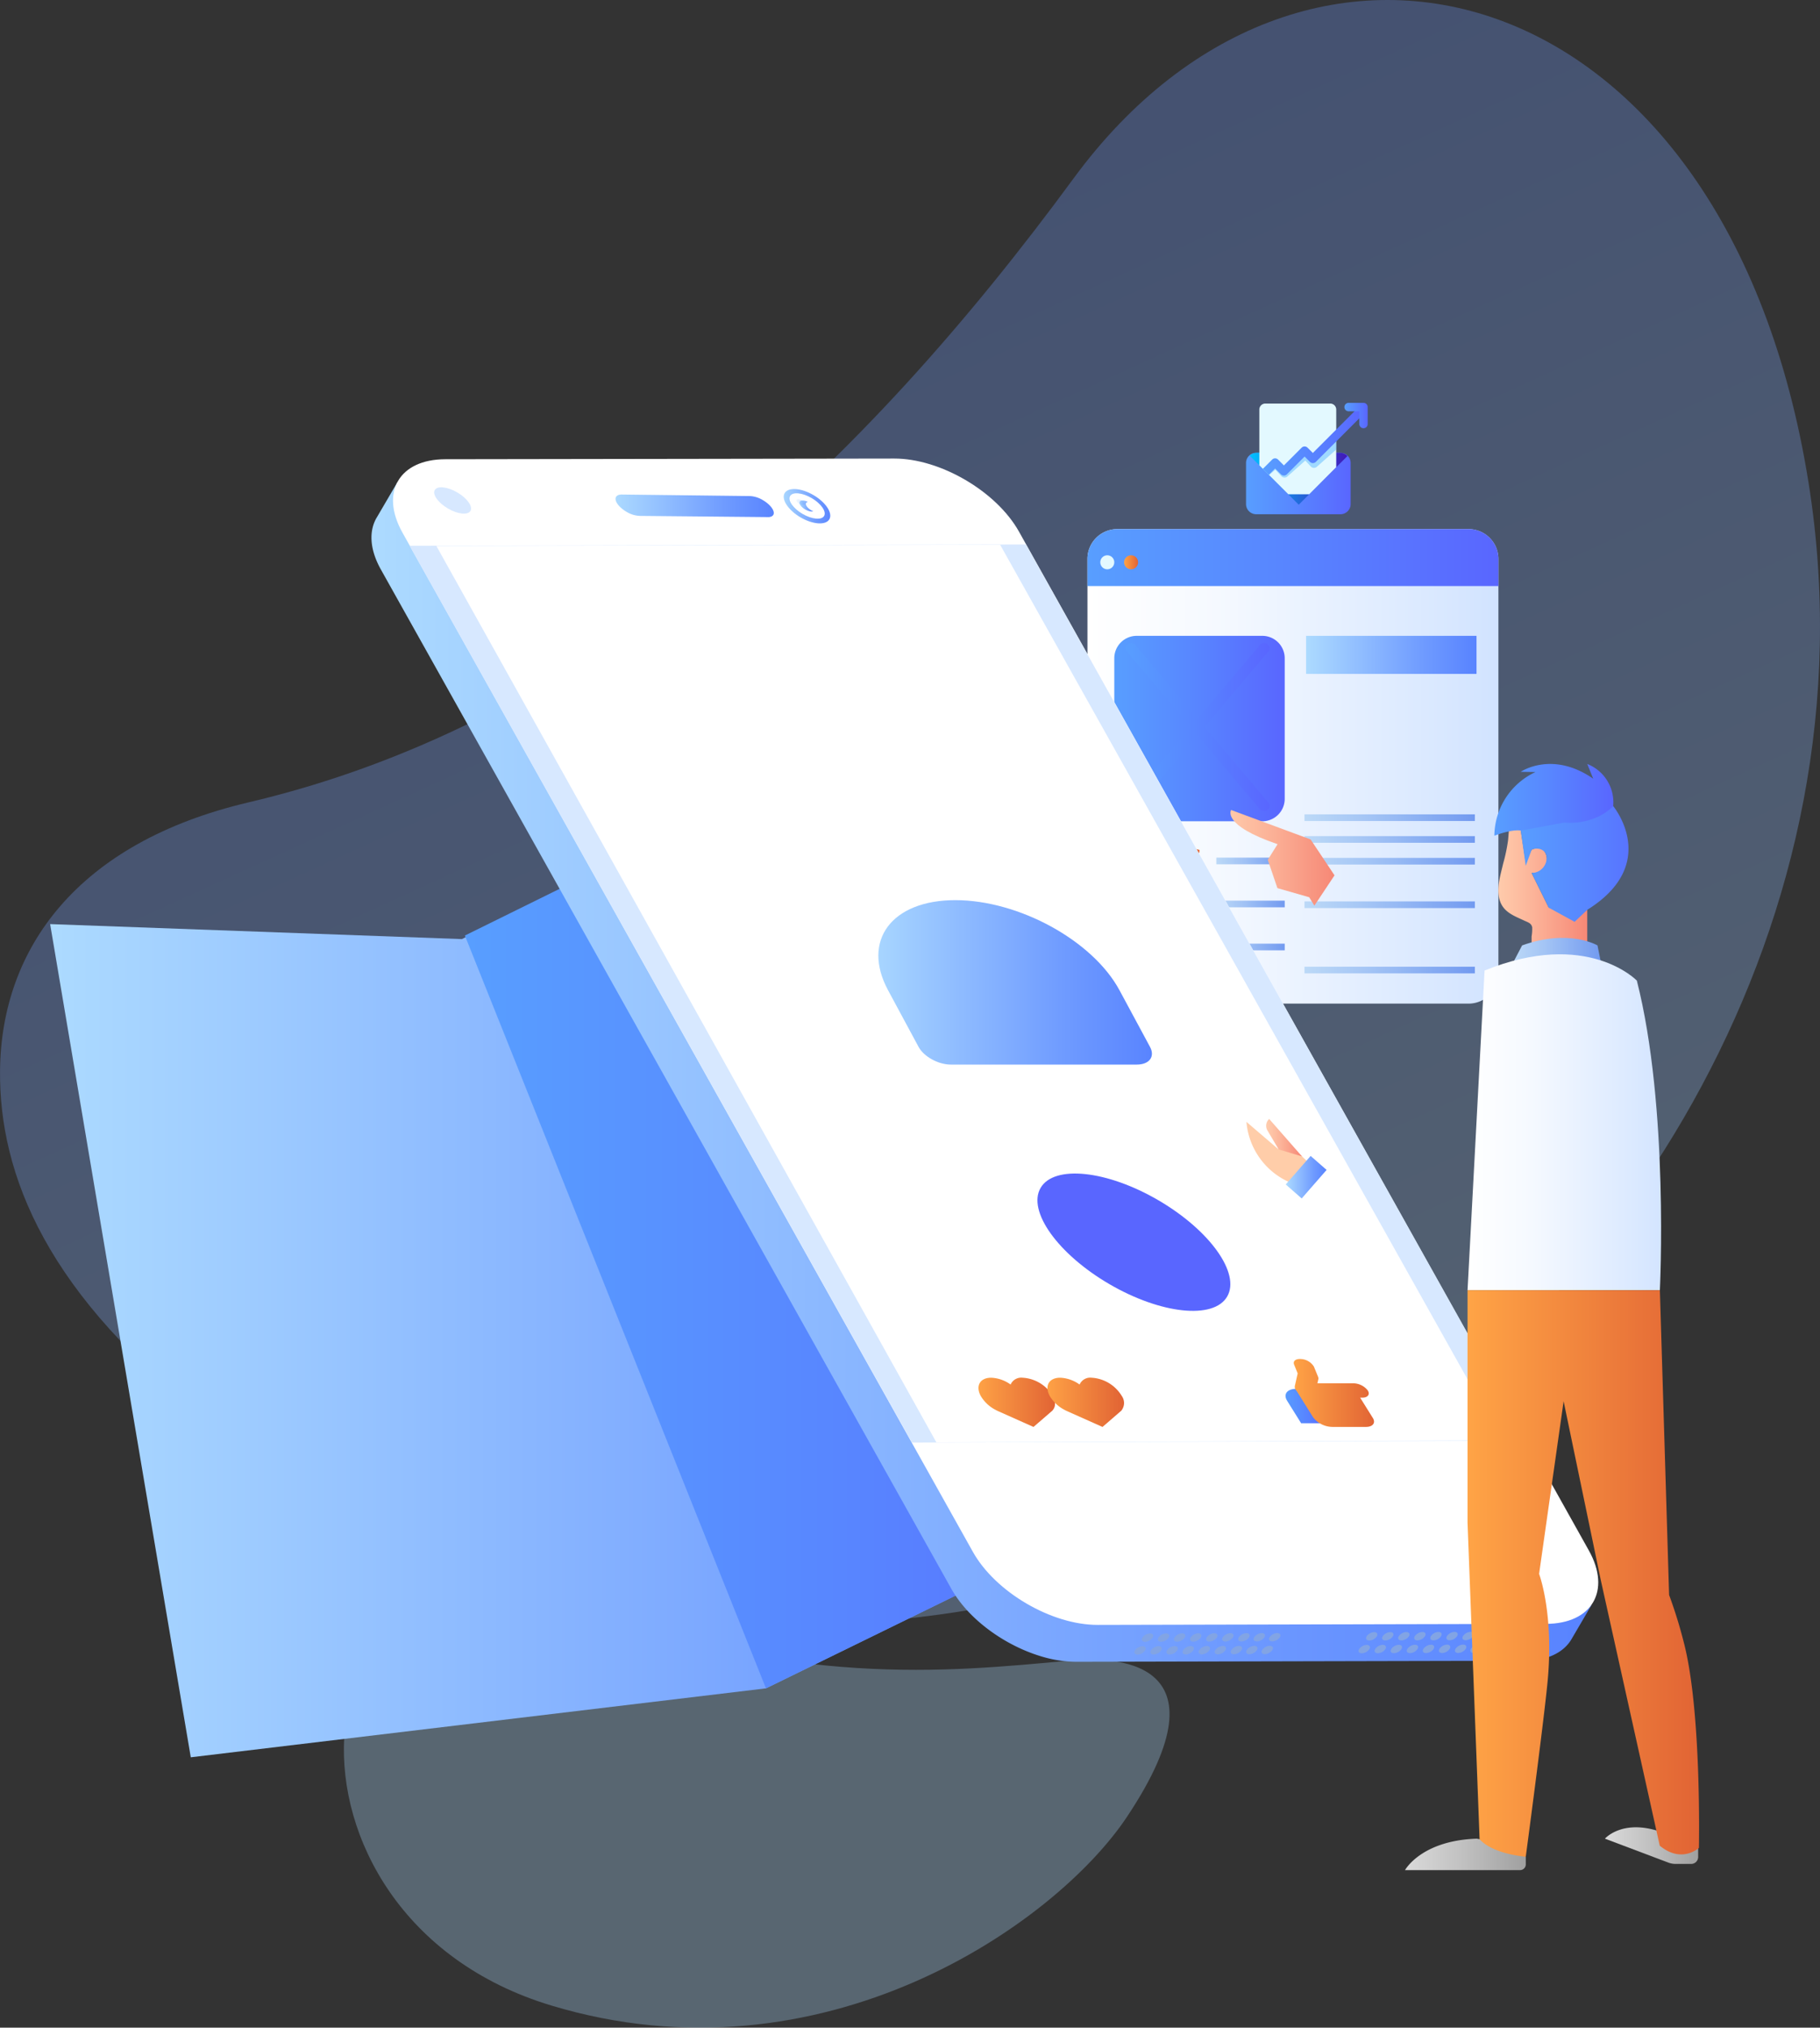 <svg xmlns="http://www.w3.org/2000/svg" xmlns:xlink="http://www.w3.org/1999/xlink" width="418.265" height="465.705" viewBox="0 0 418.265 465.705">
  <rect x="0" y="0" width="418.265" height="465.705" fill="#333333" stroke="none"/>
  <defs>
    <linearGradient id="linear-gradient" x1="0.769" y1="1.071" x2="0.233" y2="-0.104" gradientUnits="objectBoundingBox">
      <stop offset="0" stop-color="#addbff"/>
      <stop offset="0.027" stop-color="#aad8ff"/>
      <stop offset="0.687" stop-color="#6f9bff"/>
      <stop offset="1" stop-color="#5883ff"/>
    </linearGradient>
    <linearGradient id="linear-gradient-2" x1="4.419" y1="0.799" x2="4.842" y2="-0.684" xlink:href="#linear-gradient"/>
    <linearGradient id="linear-gradient-3" x1="0" y1="0.5" x2="1" y2="0.5" xlink:href="#linear-gradient"/>
    <linearGradient id="linear-gradient-4" y1="0.5" x2="1" y2="0.5" gradientUnits="objectBoundingBox">
      <stop offset="0" stop-color="#589eff"/>
      <stop offset="0.469" stop-color="#5886ff"/>
      <stop offset="1" stop-color="#5966ff"/>
    </linearGradient>
    <linearGradient id="linear-gradient-5" y1="0.5" x2="1" y2="0.5" gradientUnits="objectBoundingBox">
      <stop offset="0" stop-color="#fff"/>
      <stop offset="0.317" stop-color="#f5f9ff"/>
      <stop offset="0.86" stop-color="#d9e8ff"/>
      <stop offset="1" stop-color="#d1e3ff"/>
    </linearGradient>
    <linearGradient id="linear-gradient-6" y1="0.5" x2="1" y2="0.5" gradientUnits="objectBoundingBox">
      <stop offset="0" stop-color="#ffa446"/>
      <stop offset="1" stop-color="#e16334"/>
    </linearGradient>
    <linearGradient id="linear-gradient-9" y1="0.501" x2="1" y2="0.501" gradientUnits="objectBoundingBox">
      <stop offset="0" stop-color="#bcd9f7"/>
      <stop offset="0.366" stop-color="#a4c5f5"/>
      <stop offset="1" stop-color="#729af0"/>
    </linearGradient>
    <linearGradient id="linear-gradient-10" x1="0" y1="0.5" x2="1" y2="0.5" xlink:href="#linear-gradient-9"/>
    <linearGradient id="linear-gradient-12" x1="0" y1="0.5" x2="1" y2="0.5" xlink:href="#linear-gradient-9"/>
    <linearGradient id="linear-gradient-16" x1="0" y1="0.5" x2="1" y2="0.5" xlink:href="#linear-gradient-9"/>
    <linearGradient id="linear-gradient-21" x1="0" y1="0.499" x2="1" y2="0.499" xlink:href="#linear-gradient-9"/>
    <linearGradient id="linear-gradient-29" x1="0" y1="0.5" x2="1" y2="0.5" xlink:href="#linear-gradient"/>
    <linearGradient id="linear-gradient-33" x1="0" y1="0.5" x2="1" y2="0.5" xlink:href="#linear-gradient-6"/>
    <linearGradient id="linear-gradient-39" x1="-7.025" y1="59.622" x2="-6.606" y2="59.622" xlink:href="#linear-gradient-4"/>
    <linearGradient id="linear-gradient-42" x1="0" y1="0.5" x2="1" y2="0.5" xlink:href="#linear-gradient"/>
    <linearGradient id="linear-gradient-43" x1="0" y1="0.5" x2="1" y2="0.5" xlink:href="#linear-gradient"/>
    <linearGradient id="linear-gradient-44" x1="0" y1="0.5" x2="1" y2="0.5" xlink:href="#linear-gradient"/>
    <linearGradient id="linear-gradient-46" y1="0.5" x2="1" y2="0.5" gradientUnits="objectBoundingBox">
      <stop offset="0" stop-color="#ffcdad"/>
      <stop offset="0.389" stop-color="#fcb59a"/>
      <stop offset="1" stop-color="#f68876"/>
    </linearGradient>
    <linearGradient id="linear-gradient-52" x1="0" y1="0.5" x2="1" y2="0.5" xlink:href="#linear-gradient-46"/>
    <linearGradient id="linear-gradient-55" y1="0.5" x2="1" y2="0.5" gradientUnits="objectBoundingBox">
      <stop offset="0" stop-color="#dadada"/>
      <stop offset="0.454" stop-color="#c2c2c2"/>
      <stop offset="1" stop-color="#a0a0a0"/>
    </linearGradient>
    <linearGradient id="linear-gradient-56" x1="0" y1="0.5" x2="1" y2="0.5" xlink:href="#linear-gradient-55"/>
    <linearGradient id="linear-gradient-57" x1="0" y1="0.5" x2="1" y2="0.5" xlink:href="#linear-gradient-6"/>
    <linearGradient id="linear-gradient-60" y1="0.5" x2="1" y2="0.5" gradientUnits="objectBoundingBox">
      <stop offset="0.001" stop-color="#00c0ff"/>
      <stop offset="1" stop-color="#4218b8"/>
    </linearGradient>
    <linearGradient id="linear-gradient-62" x1="0" y1="0.5" y2="0.5" xlink:href="#linear-gradient-4"/>
    <linearGradient id="linear-gradient-64" x1="0" y1="0.5" y2="0.5" xlink:href="#linear-gradient-4"/>
    <linearGradient id="linear-gradient-65" x1="0" y1="0.5" x2="1" y2="0.5" xlink:href="#linear-gradient-6"/>
    <linearGradient id="linear-gradient-66" x1="0" y1="0.5" x2="1" y2="0.5" xlink:href="#linear-gradient-6"/>
    <linearGradient id="linear-gradient-67" x1="0" y1="0.5" x2="1" y2="0.5" xlink:href="#linear-gradient-6"/>
  </defs>
  <g id="AR_brochure" transform="translate(-25.91 56.185)">
    <g id="Group_4018" data-name="Group 4018" transform="translate(25.91 -56.185)">
      <g id="Group_3986" data-name="Group 3986">
        <path id="Path_8825" data-name="Path 8825" d="M272.643-15.224C224.728,50.037,163.158,109.285,83.019,128.1c-39.339,9.236-56.82,33.595-57.1,61.548-.244,23.816,10.664,51.867,49.175,81.194,94.105,71.662,199.255,45.851,253.932,14.66C397.641,246.367,457.595,155.244,441.548,54.7,422.814-62.689,326.34-88.344,272.643-15.224Z" transform="translate(-25.91 56.185)" opacity="0.3" fill="url(#linear-gradient)"/>
        <path id="Path_8826" data-name="Path 8826" d="M282.523,373.822c-29.542,2.7-62.174,6.235-117.927-13.042-60.515-20.919-69.818,71.7-1.438,92.291,62.3,18.764,115.848-18.7,132.257-43.323C320.022,372.822,291.6,372.983,282.523,373.822Z" transform="translate(-36.431 7.554)" opacity="0.3" fill="url(#linear-gradient-2)"/>
      </g>
      <g id="Group_3987" data-name="Group 3987" transform="translate(11.521 175.853)">
        <path id="Path_8827" data-name="Path 8827" d="M83.157,171.538l94.632,3.443,79.849-39.833L362.355,291,247.667,347.066,115.48,362.9Z" transform="translate(-83.157 -135.148)" fill="url(#linear-gradient-3)"/>
        <path id="Path_8828" data-name="Path 8828" d="M260.357,347.066l-69.194-172.9,79.164-39.023L375.045,291Z" transform="translate(-95.847 -135.148)" fill="url(#linear-gradient-4)"/>
      </g>
      <path id="Path_8837" data-name="Path 8837" d="M243.721,164.729l27.267-12.674L293.35,190.05l-29.876,12.668Z" transform="translate(-100.132 31.719)" fill="#e6e7e8"/>
      <g id="Group_3991" data-name="Group 3991" transform="translate(249.913 121.517)">
        <path id="Path_8839" data-name="Path 8839" d="M538.138,190.5h-80.7a6.871,6.871,0,0,1-6.869-6.873V88.384a6.872,6.872,0,0,1,6.869-6.874h80.7a6.875,6.875,0,0,1,6.877,6.874v95.245A6.875,6.875,0,0,1,538.138,190.5Z" transform="translate(-450.569 -81.51)" fill="url(#linear-gradient-5)"/>
        <path id="Path_8840" data-name="Path 8840" d="M466.468,164.7a29.479,29.479,0,0,1-6.161-2.417,2.407,2.407,0,0,0-1.475,4.317l-.006.01.063.037a1.913,1.913,0,0,0,.167.114l3.121,2.043,3.119-2.043a1.556,1.556,0,0,0,.171-.114l.062-.037,0-.01A2.406,2.406,0,0,0,466.468,164.7Z" transform="translate(-451.429 -91)" fill="url(#linear-gradient-6)"/>
        <path id="Path_8841" data-name="Path 8841" d="M478.607,164.7a29.429,29.429,0,0,1-6.156-2.417,2.408,2.408,0,0,0-1.476,4.317l-.005.01.064.037c.053.042.111.078.167.114l3.119,2.043,3.12-2.043a1.84,1.84,0,0,0,.17-.114l.06-.037v-.01A2.4,2.4,0,0,0,478.607,164.7Z" transform="translate(-452.856 -91)" fill="url(#linear-gradient-6)"/>
        <path id="Path_8842" data-name="Path 8842" d="M491.576,151.883H462.71a5.148,5.148,0,0,1-5.149-5.149v-32.29a5.149,5.149,0,0,1,5.149-5.149h28.866a5.149,5.149,0,0,1,5.149,5.149v32.289A5.149,5.149,0,0,1,491.576,151.883Z" transform="translate(-451.391 -84.775)" fill="url(#linear-gradient-4)"/>
        <rect id="Rectangle_1446" data-name="Rectangle 1446" width="39.163" height="1.529" transform="translate(49.871 65.519)" fill="url(#linear-gradient-9)"/>
        <rect id="Rectangle_1447" data-name="Rectangle 1447" width="39.163" height="1.529" transform="translate(49.871 70.52)" fill="url(#linear-gradient-10)"/>
        <rect id="Rectangle_1448" data-name="Rectangle 1448" width="15.718" height="1.529" transform="translate(29.617 70.52)" fill="url(#linear-gradient-10)"/>
        <rect id="Rectangle_1449" data-name="Rectangle 1449" width="15.718" height="1.529" transform="translate(29.617 75.459)" fill="url(#linear-gradient-12)"/>
        <rect id="Rectangle_1450" data-name="Rectangle 1450" width="15.718" height="1.528" transform="translate(29.617 80.4)" fill="url(#linear-gradient-12)"/>
        <rect id="Rectangle_1451" data-name="Rectangle 1451" width="15.718" height="1.529" transform="translate(29.617 85.339)" fill="url(#linear-gradient-12)"/>
        <rect id="Rectangle_1452" data-name="Rectangle 1452" width="15.718" height="1.528" transform="translate(29.617 90.28)" fill="url(#linear-gradient-12)"/>
        <rect id="Rectangle_1453" data-name="Rectangle 1453" width="15.718" height="1.53" transform="translate(29.617 95.218)" fill="url(#linear-gradient-16)"/>
        <rect id="Rectangle_1454" data-name="Rectangle 1454" width="15.718" height="1.529" transform="translate(29.617 100.16)" fill="url(#linear-gradient-16)"/>
        <rect id="Rectangle_1455" data-name="Rectangle 1455" width="15.718" height="1.529" transform="translate(6.17 100.16)" fill="url(#linear-gradient-16)"/>
        <rect id="Rectangle_1456" data-name="Rectangle 1456" width="15.718" height="1.53" transform="translate(6.17 95.29)" fill="url(#linear-gradient-9)"/>
        <rect id="Rectangle_1457" data-name="Rectangle 1457" width="15.718" height="1.529" transform="translate(6.17 90.423)" fill="url(#linear-gradient-10)"/>
        <rect id="Rectangle_1458" data-name="Rectangle 1458" width="15.718" height="1.53" transform="translate(6.17 85.555)" fill="url(#linear-gradient-21)"/>
        <rect id="Rectangle_1459" data-name="Rectangle 1459" width="15.718" height="1.529" transform="translate(6.17 80.686)" fill="url(#linear-gradient-10)"/>
        <rect id="Rectangle_1460" data-name="Rectangle 1460" width="39.163" height="1.529" transform="translate(49.871 75.518)" fill="url(#linear-gradient-12)"/>
        <rect id="Rectangle_1461" data-name="Rectangle 1461" width="39.163" height="1.53" transform="translate(49.871 80.518)" fill="url(#linear-gradient-21)"/>
        <rect id="Rectangle_1462" data-name="Rectangle 1462" width="39.163" height="1.53" transform="translate(49.871 85.516)" fill="url(#linear-gradient-21)"/>
        <rect id="Rectangle_1463" data-name="Rectangle 1463" width="39.163" height="1.53" transform="translate(49.871 90.516)" fill="url(#linear-gradient-21)"/>
        <rect id="Rectangle_1464" data-name="Rectangle 1464" width="39.163" height="1.529" transform="translate(49.871 95.515)" fill="url(#linear-gradient-12)"/>
        <rect id="Rectangle_1465" data-name="Rectangle 1465" width="39.163" height="1.529" transform="translate(49.871 100.515)" fill="url(#linear-gradient-10)"/>
        <rect id="Rectangle_1466" data-name="Rectangle 1466" width="39.167" height="8.744" transform="translate(50.243 24.521)" fill="url(#linear-gradient-29)"/>
        <rect id="Rectangle_1467" data-name="Rectangle 1467" width="39.167" height="8.745" transform="translate(50.243 37.676)" fill="url(#linear-gradient-3)"/>
        <rect id="Rectangle_1468" data-name="Rectangle 1468" width="39.167" height="8.745" transform="translate(50.243 50.834)" fill="url(#linear-gradient-29)"/>
        <path id="Path_8843" data-name="Path 8843" d="M538.138,81.51h-80.7a6.873,6.873,0,0,0-6.869,6.874V94.6h94.446V88.384A6.877,6.877,0,0,0,538.138,81.51Z" transform="translate(-450.569 -81.51)" fill="url(#linear-gradient-4)"/>
        <circle id="Ellipse_266" data-name="Ellipse 266" cx="1.612" cy="1.612" r="1.612" transform="translate(2.946 6.015)" fill="#e3f9ff"/>
        <circle id="Ellipse_267" data-name="Ellipse 267" cx="1.611" cy="1.611" r="1.611" transform="translate(8.418 6.016)" fill="url(#linear-gradient-33)"/>
        <g id="Group_3990" data-name="Group 3990" transform="translate(8.806 26.147)">
          <g id="Group_3988" data-name="Group 3988" transform="translate(0 0)">
            <path id="Path_8844" data-name="Path 8844" d="M492.337,149.783a1.22,1.22,0,0,1-.932-.433l-30.567-36.2a1.223,1.223,0,0,1,1.866-1.581l30.572,36.2a1.222,1.222,0,0,1-.938,2.012Z" transform="translate(-460.548 -111.139)" fill="url(#linear-gradient-4)"/>
          </g>
          <g id="Group_3989" data-name="Group 3989">
            <path id="Path_8845" data-name="Path 8845" d="M461.77,149.783a1.221,1.221,0,0,1-.933-2.012l30.567-36.2a1.224,1.224,0,0,1,1.87,1.581L462.7,149.35A1.2,1.2,0,0,1,461.77,149.783Z" transform="translate(-460.548 -111.138)" fill="url(#linear-gradient-4)"/>
          </g>
        </g>
      </g>
      <g id="Group_4007" data-name="Group 4007" transform="translate(85.37 105.317)">
        <g id="Group_4006" data-name="Group 4006">
          <g id="Group_4001" data-name="Group 4001">
            <path id="Path_8846" data-name="Path 8846" d="M212.541,77.271h0l4.64-7.926,7.689,3.162L326.4,72.349c10.6-.017,23.514,7.539,28.688,16.788l130.961,234c.1.19.184.375.281.566l.494-.333,4.781,3.843-4.575,7.812c-1.784,3.06-5.546,4.963-10.845,4.975l-103,.237a28.328,28.328,0,0,1-8.229-1.307c-8.347-2.549-16.58-8.53-20.461-15.467L213.394,89.354C210.744,84.624,210.625,80.341,212.541,77.271Z" transform="translate(-211.236 -63.881)" fill="url(#linear-gradient-3)"/>
            <g id="Group_4000" data-name="Group 4000" transform="translate(175.323 269.456)">
              <g id="Group_3995" data-name="Group 3995" transform="translate(0 0.294)">
                <g id="Group_3992" data-name="Group 3992" transform="translate(1.714 0.024)">
                  <path id="Path_8847" data-name="Path 8847" d="M414.325,369.88a2.221,2.221,0,0,1-1.74.967c-.65,0-.928-.428-.613-.958a2.222,2.222,0,0,1,1.741-.968C414.362,368.918,414.633,369.35,414.325,369.88Z" transform="translate(-411.842 -368.852)" fill="#82a4e4"/>
                  <path id="Path_8848" data-name="Path 8848" d="M418.508,369.867a2.23,2.23,0,0,1-1.742.968c-.65,0-.921-.428-.612-.96a2.221,2.221,0,0,1,1.742-.965C418.544,368.907,418.82,369.334,418.508,369.867Z" transform="translate(-412.334 -368.851)" fill="#82a4e4"/>
                  <path id="Path_8849" data-name="Path 8849" d="M422.689,369.852a2.212,2.212,0,0,1-1.737.97c-.65,0-.927-.428-.613-.961a2.211,2.211,0,0,1,1.74-.967C422.73,368.893,423,369.322,422.689,369.852Z" transform="translate(-412.825 -368.849)" fill="#82a4e4"/>
                  <path id="Path_8850" data-name="Path 8850" d="M426.876,369.841a2.218,2.218,0,0,1-1.74.966c-.649,0-.923-.426-.613-.96a2.228,2.228,0,0,1,1.742-.965C426.913,368.882,427.185,369.307,426.876,369.841Z" transform="translate(-413.317 -368.848)" fill="#82a4e4"/>
                  <path id="Path_8851" data-name="Path 8851" d="M431.06,369.827a2.212,2.212,0,0,1-1.74.966c-.651,0-.925-.429-.612-.961a2.215,2.215,0,0,1,1.739-.964C431.094,368.864,431.37,369.3,431.06,369.827Z" transform="translate(-413.808 -368.846)" fill="#82a4e4"/>
                  <path id="Path_8852" data-name="Path 8852" d="M435.243,369.815a2.219,2.219,0,0,1-1.741.966c-.65,0-.925-.43-.613-.96a2.221,2.221,0,0,1,1.742-.967C435.281,368.851,435.553,369.285,435.243,369.815Z" transform="translate(-414.3 -368.844)" fill="#82a4e4"/>
                  <path id="Path_8853" data-name="Path 8853" d="M439.425,369.8a2.227,2.227,0,0,1-1.74.966c-.65,0-.921-.425-.612-.957a2.22,2.22,0,0,1,1.741-.967C439.464,368.839,439.741,369.268,439.425,369.8Z" transform="translate(-414.791 -368.843)" fill="#82a4e4"/>
                </g>
                <g id="Group_3993" data-name="Group 3993" transform="translate(0 2.956)">
                  <path id="Path_8854" data-name="Path 8854" d="M412.382,373.2a2.224,2.224,0,0,1-1.739.969c-.65,0-.924-.43-.617-.96a2.225,2.225,0,0,1,1.744-.966C412.417,372.241,412.695,372.669,412.382,373.2Z" transform="translate(-409.9 -372.174)" fill="#82a4e4"/>
                  <path id="Path_8855" data-name="Path 8855" d="M416.566,373.188a2.221,2.221,0,0,1-1.739.965c-.65,0-.928-.425-.613-.96a2.207,2.207,0,0,1,1.739-.963C416.6,372.226,416.877,372.656,416.566,373.188Z" transform="translate(-410.391 -372.173)" fill="#82a4e4"/>
                  <path id="Path_8856" data-name="Path 8856" d="M420.75,373.175a2.229,2.229,0,0,1-1.739.967c-.65,0-.929-.427-.618-.961a2.231,2.231,0,0,1,1.745-.965C420.786,372.214,421.06,372.642,420.75,373.175Z" transform="translate(-410.882 -372.171)" fill="#82a4e4"/>
                  <path id="Path_8857" data-name="Path 8857" d="M424.933,373.162a2.221,2.221,0,0,1-1.741.965c-.649,0-.921-.426-.611-.96a2.215,2.215,0,0,1,1.739-.966C424.967,372.2,425.245,372.631,424.933,373.162Z" transform="translate(-411.374 -372.169)" fill="#82a4e4"/>
                  <path id="Path_8858" data-name="Path 8858" d="M429.118,373.147a2.225,2.225,0,0,1-1.74.966c-.65,0-.93-.427-.612-.96a2.227,2.227,0,0,1,1.74-.966C429.154,372.186,429.428,372.615,429.118,373.147Z" transform="translate(-411.866 -372.168)" fill="#82a4e4"/>
                  <path id="Path_8859" data-name="Path 8859" d="M433.3,373.134a2.216,2.216,0,0,1-1.74.967c-.65,0-.923-.427-.618-.958a2.237,2.237,0,0,1,1.746-.966C433.338,372.172,433.614,372.6,433.3,373.134Z" transform="translate(-412.357 -372.166)" fill="#82a4e4"/>
                  <path id="Path_8860" data-name="Path 8860" d="M437.484,373.123a2.218,2.218,0,0,1-1.739.965c-.65,0-.925-.426-.613-.958a2.2,2.2,0,0,1,1.738-.965C437.524,372.161,437.8,372.591,437.484,373.123Z" transform="translate(-412.849 -372.165)" fill="#82a4e4"/>
                </g>
                <g id="Group_3994" data-name="Group 3994" transform="translate(25.693)">
                  <path id="Path_8861" data-name="Path 8861" d="M443.441,369.791a2.228,2.228,0,0,1-1.739.965c-.651,0-.926-.426-.615-.96a2.216,2.216,0,0,1,1.742-.966C443.479,368.828,443.75,369.256,443.441,369.791Z" transform="translate(-439.242 -368.818)" fill="#82a4e4"/>
                  <path id="Path_8862" data-name="Path 8862" d="M441.5,373.11a2.231,2.231,0,0,1-1.74.966c-.651,0-.925-.427-.613-.96a2.231,2.231,0,0,1,1.742-.968C441.533,372.148,441.809,372.58,441.5,373.11Z" transform="translate(-439.013 -369.207)" fill="#82a4e4"/>
                  <path id="Path_8863" data-name="Path 8863" d="M447.453,369.776a2.223,2.223,0,0,1-1.74.965c-.65,0-.923-.424-.615-.958a2.223,2.223,0,0,1,1.743-.967C447.489,368.816,447.766,369.243,447.453,369.776Z" transform="translate(-439.713 -368.816)" fill="#82a4e4"/>
                  <path id="Path_8864" data-name="Path 8864" d="M445.51,373.1a2.236,2.236,0,0,1-1.741.965c-.65,0-.924-.427-.611-.958a2.206,2.206,0,0,1,1.738-.969C445.546,372.135,445.822,372.563,445.51,373.1Z" transform="translate(-439.485 -369.206)" fill="#82a4e4"/>
                </g>
              </g>
              <g id="Group_3999" data-name="Group 3999" transform="translate(51.527)">
                <g id="Group_3996" data-name="Group 3996" transform="translate(1.715 0.025)">
                  <path id="Path_8865" data-name="Path 8865" d="M472.712,369.547a2.219,2.219,0,0,1-1.74.965c-.65,0-.923-.427-.617-.958a2.232,2.232,0,0,1,1.745-.966C472.749,368.585,473.024,369.014,472.712,369.547Z" transform="translate(-470.23 -368.52)" fill="#82a4e4"/>
                  <path id="Path_8866" data-name="Path 8866" d="M476.9,369.534a2.21,2.21,0,0,1-1.739.965c-.65,0-.924-.426-.612-.958a2.2,2.2,0,0,1,1.739-.965C476.934,368.572,477.207,369,476.9,369.534Z" transform="translate(-470.722 -368.519)" fill="#82a4e4"/>
                  <path id="Path_8867" data-name="Path 8867" d="M481.08,369.521a2.225,2.225,0,0,1-1.74.966c-.65,0-.929-.427-.612-.957a2.226,2.226,0,0,1,1.739-.971C481.118,368.56,481.39,368.991,481.08,369.521Z" transform="translate(-471.213 -368.517)" fill="#82a4e4"/>
                  <path id="Path_8868" data-name="Path 8868" d="M485.262,369.508a2.223,2.223,0,0,1-1.739.967c-.651,0-.924-.425-.618-.958a2.244,2.244,0,0,1,1.745-.97C485.3,368.547,485.574,368.974,485.262,369.508Z" transform="translate(-471.704 -368.515)" fill="#82a4e4"/>
                  <path id="Path_8869" data-name="Path 8869" d="M489.447,369.494a2.222,2.222,0,0,1-1.74.97c-.649,0-.924-.43-.612-.963a2.22,2.22,0,0,1,1.74-.964C489.486,368.534,489.757,368.963,489.447,369.494Z" transform="translate(-472.196 -368.514)" fill="#82a4e4"/>
                  <path id="Path_8870" data-name="Path 8870" d="M493.629,369.481a2.213,2.213,0,0,1-1.739.967c-.65,0-.923-.43-.613-.96a2.224,2.224,0,0,1,1.741-.966C493.668,368.52,493.943,368.95,493.629,369.481Z" transform="translate(-472.688 -368.512)" fill="#82a4e4"/>
                  <path id="Path_8871" data-name="Path 8871" d="M497.814,369.469a2.22,2.22,0,0,1-1.742.965c-.65,0-.921-.425-.609-.958a2.209,2.209,0,0,1,1.738-.965C497.851,368.507,498.125,368.937,497.814,369.469Z" transform="translate(-473.179 -368.511)" fill="#82a4e4"/>
                </g>
                <g id="Group_3997" data-name="Group 3997" transform="translate(0 2.954)">
                  <path id="Path_8872" data-name="Path 8872" d="M470.766,372.868a2.212,2.212,0,0,1-1.739.966c-.648,0-.925-.427-.612-.961a2.223,2.223,0,0,1,1.739-.965C470.8,371.908,471.08,372.334,470.766,372.868Z" transform="translate(-468.287 -371.839)" fill="#82a4e4"/>
                  <path id="Path_8873" data-name="Path 8873" d="M474.953,372.854a2.222,2.222,0,0,1-1.741.965c-.65,0-.925-.429-.614-.958a2.225,2.225,0,0,1,1.74-.968C474.989,371.894,475.262,372.323,474.953,372.854Z" transform="translate(-468.778 -371.837)" fill="#82a4e4"/>
                  <path id="Path_8874" data-name="Path 8874" d="M479.135,372.84a2.212,2.212,0,0,1-1.74.965c-.65.005-.924-.425-.615-.957a2.23,2.23,0,0,1,1.742-.967C479.171,371.878,479.447,372.308,479.135,372.84Z" transform="translate(-469.27 -371.836)" fill="#82a4e4"/>
                  <path id="Path_8875" data-name="Path 8875" d="M483.318,372.827a2.221,2.221,0,0,1-1.739.968c-.65,0-.926-.428-.613-.96a2.223,2.223,0,0,1,1.741-.967C483.357,371.866,483.629,372.3,483.318,372.827Z" transform="translate(-469.761 -371.834)" fill="#82a4e4"/>
                  <path id="Path_8876" data-name="Path 8876" d="M487.5,372.815a2.227,2.227,0,0,1-1.74.968c-.651,0-.928-.426-.613-.96a2.21,2.21,0,0,1,1.74-.965C487.539,371.855,487.812,372.284,487.5,372.815Z" transform="translate(-470.253 -371.833)" fill="#82a4e4"/>
                  <path id="Path_8877" data-name="Path 8877" d="M491.686,372.8a2.215,2.215,0,0,1-1.741.968c-.65,0-.923-.426-.612-.962a2.222,2.222,0,0,1,1.739-.966C491.721,371.841,492,372.27,491.686,372.8Z" transform="translate(-470.744 -371.831)" fill="#82a4e4"/>
                  <path id="Path_8878" data-name="Path 8878" d="M495.874,372.789a2.23,2.23,0,0,1-1.744.965c-.65,0-.926-.427-.614-.959a2.229,2.229,0,0,1,1.74-.965C495.907,371.827,496.179,372.257,495.874,372.789Z" transform="translate(-471.236 -371.83)" fill="#82a4e4"/>
                </g>
                <g id="Group_3998" data-name="Group 3998" transform="translate(25.694)">
                  <path id="Path_8879" data-name="Path 8879" d="M501.827,369.456a2.234,2.234,0,0,1-1.743.966c-.65,0-.924-.428-.612-.957a2.223,2.223,0,0,1,1.742-.969C501.864,368.494,502.135,368.925,501.827,369.456Z" transform="translate(-497.63 -368.485)" fill="#82a4e4"/>
                  <path id="Path_8880" data-name="Path 8880" d="M499.884,372.775a2.217,2.217,0,0,1-1.742.966c-.65,0-.921-.427-.612-.958a2.224,2.224,0,0,1,1.742-.966C499.922,371.813,500.2,372.244,499.884,372.775Z" transform="translate(-497.402 -368.875)" fill="#82a4e4"/>
                  <path id="Path_8881" data-name="Path 8881" d="M505.839,369.445a2.226,2.226,0,0,1-1.74.965c-.65,0-.924-.428-.612-.958a2.215,2.215,0,0,1,1.739-.97C505.876,368.483,506.15,368.912,505.839,369.445Z" transform="translate(-498.101 -368.483)" fill="#82a4e4"/>
                  <path id="Path_8882" data-name="Path 8882" d="M503.894,372.765a2.2,2.2,0,0,1-1.739.966c-.647,0-.924-.427-.612-.958a2.217,2.217,0,0,1,1.74-.965C503.934,371.8,504.205,372.233,503.894,372.765Z" transform="translate(-497.873 -368.874)" fill="#82a4e4"/>
                </g>
              </g>
            </g>
            <path id="Path_8883" data-name="Path 8883" d="M491.665,313.936c5.176,9.249.739,16.837-9.863,16.864l-103,.236c-10.6.026-23.513-7.522-28.69-16.773L219.01,80.156c-5.18-9.248-.745-16.829,9.857-16.844l103.155-.157c10.6-.019,23.508,7.537,28.683,16.787Z" transform="translate(-211.895 -63.154)" fill="#fff"/>
            <path id="Path_8884" data-name="Path 8884" d="M478.108,291.353l-141.506.436L221.164,85.816l141.649-.3Z" transform="translate(-212.402 -65.782)" fill="#d7e8ff"/>
          </g>
          <path id="Path_8885" data-name="Path 8885" d="M357.694,85.583,472.992,291.3l-129.946.441L228.135,85.863Z" transform="translate(-213.221 -65.789)" fill="#fff"/>
          <g id="Group_4003" data-name="Group 4003" transform="translate(105.819 70.744)">
            <g id="Group_4002" data-name="Group 4002">
              <path id="Path_8886" data-name="Path 8886" d="M368.139,157.121c4.109,7.626-.5,13.805-10.309,13.805s-21.076-6.178-25.187-13.805.507-13.805,10.308-13.805S364.028,149.5,368.139,157.121Z" transform="translate(-331.143 -143.316)" fill="url(#linear-gradient-3)"/>
              <path id="Path_8887" data-name="Path 8887" d="M360.907,178.08h0c-14.627,0-21.576,9.309-15.446,20.69l7.014,13.01c1.213,2.248,4.528,4.067,7.42,4.067h42.726c2.888,0,4.251-1.82,3.043-4.067l-7.016-13.01C392.517,187.389,375.537,178.08,360.907,178.08Z" transform="translate(-332.563 -147.4)" fill="url(#linear-gradient-3)"/>
            </g>
          </g>
          <path id="Path_8888" data-name="Path 8888" d="M428.257,277.5c-3.111,5.307-15.233,4.027-27.071-2.874s-18.9-16.806-15.793-22.108c3.126-5.324,15.242-4.046,27.072,2.855S431.375,272.177,428.257,277.5Z" transform="translate(-231.611 -85.016)" fill="url(#linear-gradient-39)"/>
          <path id="Path_8889" data-name="Path 8889" d="M235.9,76.06c-.6,1.016-2.914.77-5.179-.558s-3.616-3.223-3.02-4.24,2.915-.77,5.178.553S236.493,75.04,235.9,76.06Z" transform="translate(-213.153 -64.033)" fill="#d7e8ff"/>
          <g id="Group_4004" data-name="Group 4004" transform="translate(199.156 233.41)">
            <path id="Path_8890" data-name="Path 8890" d="M464.005,345.568c-1.872,3.557-9.355,2.947-16.724-1.364s-11.819-10.687-9.949-14.245,9.364-2.954,16.728,1.356S465.876,342.007,464.005,345.568Z" transform="translate(-436.905 -327.639)" fill="url(#linear-gradient-3)"/>
            <path id="Path_8891" data-name="Path 8891" d="M461.94,344.045c-1.611,2.753-7.9,2.082-14.044-1.512s-9.8-8.75-8.193-11.506,7.9-2.088,14.047,1.5S463.561,341.277,461.94,344.045Z" transform="translate(-437.189 -327.837)" fill="#fff"/>
          </g>
          <g id="Group_4005" data-name="Group 4005" transform="translate(56.095 7.004)">
            <path id="Path_8892" data-name="Path 8892" d="M329.071,78.042c-.823,1.409-3.794,1.211-6.63-.451s-4.47-4.153-3.643-5.562,3.795-1.209,6.633.453S329.9,76.633,329.071,78.042Z" transform="translate(-279.943 -71.09)" fill="url(#linear-gradient-3)"/>
            <path id="Path_8893" data-name="Path 8893" d="M328.048,77.4c-.584,1-2.806.786-4.964-.476s-3.435-3.1-2.849-4.1,2.808-.783,4.967.481S328.629,76.4,328.048,77.4Z" transform="translate(-280.121 -71.22)" fill="#fff"/>
            <path id="Path_8894" data-name="Path 8894" d="M275.81,72.553a1.233,1.233,0,0,1,.176-.029c.025,0,.049-.005.075-.007l.05,0,29.606.352a1.52,1.52,0,0,1,.153.011,6.385,6.385,0,0,1,2.787.926c1.8,1.054,2.871,2.573,2.392,3.392a1.057,1.057,0,0,1-.738.453.923.923,0,0,1-.289.05c-.026,0-.056,0-.083,0L280.4,77.427c-.04,0-.09-.008-.138-.011a6.265,6.265,0,0,1-2.959-.938c-1.837-1.075-2.9-2.625-2.375-3.454A1.2,1.2,0,0,1,275.81,72.553Z" transform="translate(-274.799 -71.257)" fill="url(#linear-gradient-42)"/>
            <path id="Path_8895" data-name="Path 8895" d="M326.148,76.328c-.253.438-1.218.343-2.159-.207s-1.5-1.348-1.245-1.786,1.223-.34,2.164.209S326.4,75.894,326.148,76.328Z" transform="translate(-280.425 -71.44)" fill="url(#linear-gradient-43)"/>
            <path id="Path_8896" data-name="Path 8896" d="M327.592,76.551c-.235.406-1.144.319-2.022-.2s-1.4-1.262-1.161-1.67,1.145-.32,2.027.2S327.829,76.143,327.592,76.551Z" transform="translate(-280.621 -71.483)" fill="#fff"/>
            <path id="Path_8897" data-name="Path 8897" d="M323.722,74.924c-.135.229-.641.179-1.133-.109s-.782-.706-.649-.934.638-.178,1.131.108S323.853,74.7,323.722,74.924Z" transform="translate(-280.334 -71.401)" opacity="0.2" fill="url(#linear-gradient-44)"/>
          </g>
        </g>
      </g>
      <g id="Group_4011" data-name="Group 4011" transform="translate(282.776 175.463)">
        <g id="Group_4008" data-name="Group 4008" transform="translate(0 10.574)">
          <path id="Path_8898" data-name="Path 8898" d="M573.335,193.722s-36.893,2.253-55.092-19.712l-5.253,7.673s20.373,30.731,65.2,33.964C578.189,215.647,581.158,203.7,573.335,193.722Z" transform="translate(-490.766 -156.898)" fill="url(#linear-gradient-16)"/>
          <path id="Path_8899" data-name="Path 8899" d="M511.727,169.626l-5.5-8.248-18.264-6.758s-2.3,3.426,10.672,7.853l-2.25,3.591,2.214,6.5,7.3,2.091,1.195,1.935Z" transform="translate(-487.807 -154.62)" fill="url(#linear-gradient-46)"/>
          <path id="Path_8900" data-name="Path 8900" d="M506.722,177.684l8.742-7.539,4.18,4.385-8.612,7.775Z" transform="translate(-490.029 -156.444)" fill="url(#linear-gradient-3)"/>
        </g>
        <g id="Group_4010" data-name="Group 4010" transform="translate(3.675 7.693)">
          <g id="Group_4009" data-name="Group 4009">
            <path id="Path_8901" data-name="Path 8901" d="M565.211,186.1v-2.042a10.347,10.347,0,0,0,.141-2.108c-.193-.961-.974-1.141-1.763-1.514-2.144-1.014-4.545-1.814-5.518-4.2-1.151-2.825-.04-6.118.606-8.927a39.228,39.228,0,0,0,1.13-5.372l.349-4.054,2.55,1.738,1.159,7.417,1.348-2.9s2.4-1.309,3.286,1.042a3.152,3.152,0,0,1-3.286,4.289l3.947,7.973,8.844.488V186.1H565.211Z" transform="translate(-499.678 -152.123)" fill="url(#linear-gradient-46)"/>
            <path id="Path_8902" data-name="Path 8902" d="M584.645,153.343c-10.48.695-14.5-1.576-17.712-1.987-1,5.938,1.3,3.9-3.528,7.611l1.148,8.091,1.343-3.683c1.158-.644,3.79-.24,3.416,2.394A3.465,3.465,0,0,1,565.9,168.7l3.947,7.974,5.936,3.249,2.909-2.76c16.973-10.585,5.958-23.822,5.958-23.822Z" transform="translate(-500.364 -151.356)" fill="url(#linear-gradient-4)"/>
            <path id="Path_8903" data-name="Path 8903" d="M580.751,189.631s-6.563-3.887-17.326,0l-2.506,4.79,20.581-1.069Z" transform="translate(-500.072 -155.65)" fill="url(#linear-gradient-16)"/>
            <path id="Path_8904" data-name="Path 8904" d="M588.456,198.216s-11.4-11.894-34.994-2.312l-3.913,73.422h44.2S595.874,227.311,588.456,198.216Z" transform="translate(-498.736 -156.152)" fill="url(#linear-gradient-5)"/>
            <path id="Path_8905" data-name="Path 8905" d="M506.488,245.38l-6.967-6.656-.14,3.4-7.41-6.339A16.654,16.654,0,0,0,502.465,249.9Z" transform="translate(-491.971 -161.276)" fill="#ffcda9"/>
            <path id="Path_8906" data-name="Path 8906" d="M505.347,243.629l-3.767-4.3-3.774-4.3a2.1,2.1,0,0,0-.359,2.712l2.533,4.289" transform="translate(-492.577 -161.187)" fill="url(#linear-gradient-52)"/>
            <path id="Path_8907" data-name="Path 8907" d="M548.388,196.4s-1.161,22.568-13.885,37.22c-11.659,13.431-22.421,8.574-22.421,8.574l-5.721,6.552s9.908,8.011,31.727-.3c17.4-6.623,19.413-29.522,19.413-29.522S560.259,199.352,548.388,196.4Z" transform="translate(-493.662 -156.648)" fill="url(#linear-gradient-16)"/>
            <path id="Path_8908" data-name="Path 8908" d="M505.871,254.415,502.2,251.2l5.723-6.549,3.67,3.211Z" transform="translate(-493.173 -162.317)" fill="url(#linear-gradient-3)"/>
            <path id="Path_8909" data-name="Path 8909" d="M561.021,426.475v1.769a1.311,1.311,0,0,1-1.31,1.308H533.27s3.68-6.79,16.492-7.223A35.661,35.661,0,0,1,561.021,426.475Z" transform="translate(-496.823 -183.192)" fill="url(#linear-gradient-55)"/>
            <path id="Path_8910" data-name="Path 8910" d="M606.756,423.554v2.622a1.6,1.6,0,0,1-1.606,1.607h-3.577a4.744,4.744,0,0,1-1.662-.3l-14.582-5.5s3.906-4.536,12.589-1.649Z" transform="translate(-502.94 -182.845)" fill="url(#linear-gradient-56)"/>
            <path id="Path_8911" data-name="Path 8911" d="M593.752,279.6l2.121,69.992a107.084,107.084,0,0,1,3.348,10.782c4.168,15.82,3.5,47.3,3.5,47.3s-3.927,3.692-9-.5l-13.55-60.992L571.63,305.1l-5.637,39.652s3.474,9.153,1.938,24.891c-.957,9.817-5,40.067-5,40.067s-7.457-.535-10.609-4.013l-2.776-72.761V279.6h44.2Z" transform="translate(-498.736 -166.423)" fill="url(#linear-gradient-57)"/>
            <path id="Path_8912" data-name="Path 8912" d="M558.4,171.931" transform="translate(-499.775 -153.773)" fill="#ffcda9"/>
          </g>
        </g>
        <path id="Path_8913" data-name="Path 8913" d="M562.6,157.943s-1.632-.462-6.068,1.173a16.32,16.32,0,0,1,9.452-14.624l-3.384-.056s7.2-4.955,16.656,1.59l-1.374-3.384a9.459,9.459,0,0,1,5.959,9.678c-4.585,4.615-11.224,3.772-11.224,3.772Z" transform="translate(-495.881 -142.638)" fill="url(#linear-gradient-4)"/>
      </g>
      <g id="Group_4014" data-name="Group 4014" transform="translate(286.36 92.531)">
        <path id="Path_8914" data-name="Path 8914" d="M456.515,75.765H475.9a2.327,2.327,0,0,0,2.328-2.325V63.986a2.327,2.327,0,0,0-2.328-2.322H456.515a2.323,2.323,0,0,0-2.324,2.322V73.44A2.323,2.323,0,0,0,456.515,75.765Z" transform="translate(-454.191 -50.192)" fill="url(#linear-gradient-4)"/>
        <path id="Path_8915" data-name="Path 8915" d="M455.142,62.31a2.479,2.479,0,0,1,1.665-.646h19.024a2.491,2.491,0,0,1,1.772.734L466.414,73.583Z" transform="translate(-454.303 -50.192)" fill="url(#linear-gradient-60)"/>
        <path id="Path_8916" data-name="Path 8916" d="M469.11,69.68h-4.8l-6.658-6.657V50.22a1.377,1.377,0,0,1,1.379-1.38h14.911a1.381,1.381,0,0,1,1.383,1.38v13.24Z" transform="translate(-454.598 -48.686)" fill="#e3f9ff"/>
        <path id="Path_8917" data-name="Path 8917" d="M475.437,57.722l-5.188,4.613L469.014,61a1,1,0,0,0-1.386-.131l-4.14,3.684-1.363-1.468a1,1,0,0,0-1.385-.131l-2.161,1.922,1.44,1.44,1.414-1.254,1.362,1.468a1,1,0,0,0,1.384.129l4.142-3.68,1.238,1.33a1,1,0,0,0,1.381.134l4.5-4V57.722Z" transform="translate(-454.707 -49.729)" fill="#008eff" opacity="0.3"/>
        <g id="Group_4013" data-name="Group 4013" transform="translate(3.872 0)">
          <path id="Path_8918" data-name="Path 8918" d="M481.166,50.618a.964.964,0,0,0-1.36,0l-9.747,9.746-1.216-1.213a.962.962,0,0,0-1.36,0l-4.074,4.073-1.342-1.339a.961.961,0,0,0-1.361,0l-2.128,2.128c.419.42.889.887,1.363,1.361l1.444-1.445,1.341,1.338a.963.963,0,0,0,1.363,0l4.074-4.074,1.217,1.213a.959.959,0,0,0,1.363,0l10.424-10.425A.964.964,0,0,0,481.166,50.618Z" transform="translate(-458.578 -48.861)" fill="url(#linear-gradient-4)"/>
          <g id="Group_4012" data-name="Group 4012" transform="translate(18.737)">
            <path id="Path_8919" data-name="Path 8919" d="M484.883,54.205a.965.965,0,0,1-1.647-.682l0-2.932h-2.467a.963.963,0,1,1,0-1.927H484.2a.971.971,0,0,1,.681.282.958.958,0,0,1,.277.68v3.9A.968.968,0,0,1,484.883,54.205Z" transform="translate(-479.809 -48.665)" fill="url(#linear-gradient-62)"/>
          </g>
        </g>
        <path id="Path_8920" data-name="Path 8920" d="M477.556,75.895h0a2.5,2.5,0,0,1-1.772.735H456.759A2.5,2.5,0,0,1,454.74,75.6l9.952-6.135a2.913,2.913,0,0,1,3.128.045Z" transform="translate(-454.256 -51.057)" fill="url(#linear-gradient-3)"/>
      </g>
      <path id="Path_8921" data-name="Path 8921" d="M473.4,313.164h-6.689l-3.222-5.159c-.95-1.519,0-2.748,2.13-2.748h2.836Z" transform="translate(-167.688 13.719)" fill="url(#linear-gradient-64)"/>
      <path id="Path_8922" data-name="Path 8922" d="M481.7,303.079h-8.239l.215-.934a.961.961,0,0,0-.064-.565l-.944-2.31a3.72,3.72,0,0,0-2.9-1.761c-1.26-.125-2,.447-1.657,1.286l.817,2.01-.66,2.914a1.279,1.279,0,0,0,.407,1.083l3.819,6.112a5.7,5.7,0,0,0,4.422,2.182H484.6c1.591,0,2.309-.92,1.6-2.057l-2.914-4.663h.476c1.274,0,1.848-.738,1.278-1.649h0A4.292,4.292,0,0,0,481.7,303.079Z" transform="translate(-170.701 14.631)" fill="url(#linear-gradient-65)"/>
      <path id="Path_8923" data-name="Path 8923" d="M377.191,306.556a8.694,8.694,0,0,0-6.931-4.187,2.666,2.666,0,0,0-2.76,1.567,8.214,8.214,0,0,0-4.463-1.567c-2.573,0-3.649,1.874-2.4,4.188a8.461,8.461,0,0,0,3.6,3.294v.015l.154.067c.142.072.286.135.432.2l7.937,3.542,4.105-3.542a1.744,1.744,0,0,0,.222-.2l.081-.067-.014-.015C377.845,309.085,377.922,307.9,377.191,306.556Z" transform="translate(-135.247 14.058)" fill="url(#linear-gradient-66)"/>
      <path id="Path_8924" data-name="Path 8924" d="M400.757,306.556a8.7,8.7,0,0,0-6.93-4.187,2.667,2.667,0,0,0-2.762,1.567,8.207,8.207,0,0,0-4.464-1.567c-2.575,0-3.648,1.874-2.4,4.188a8.467,8.467,0,0,0,3.6,3.294v.015l.154.067c.147.072.289.135.433.2l7.94,3.542,4.1-3.542a2.1,2.1,0,0,0,.222-.2l.081-.067-.013-.015A2.788,2.788,0,0,0,400.757,306.556Z" transform="translate(-142.956 14.058)" fill="url(#linear-gradient-67)"/>
      <path id="Path_8925" data-name="Path 8925" d="M424.322,306.556a8.71,8.71,0,0,0-6.932-4.187,2.669,2.669,0,0,0-2.764,1.567,8.2,8.2,0,0,0-4.458-1.567c-2.577,0-3.65,1.874-2.4,4.188a8.472,8.472,0,0,0,3.6,3.294v.015l.159.067c.142.072.286.135.432.2l7.937,3.542,4.1-3.542a2.165,2.165,0,0,0,.229-.2l.081-.067-.019-.015A2.781,2.781,0,0,0,424.322,306.556Z" transform="translate(-150.665 14.058)" fill="url(#linear-gradient-66)"/>
    </g>
  </g>
</svg>
